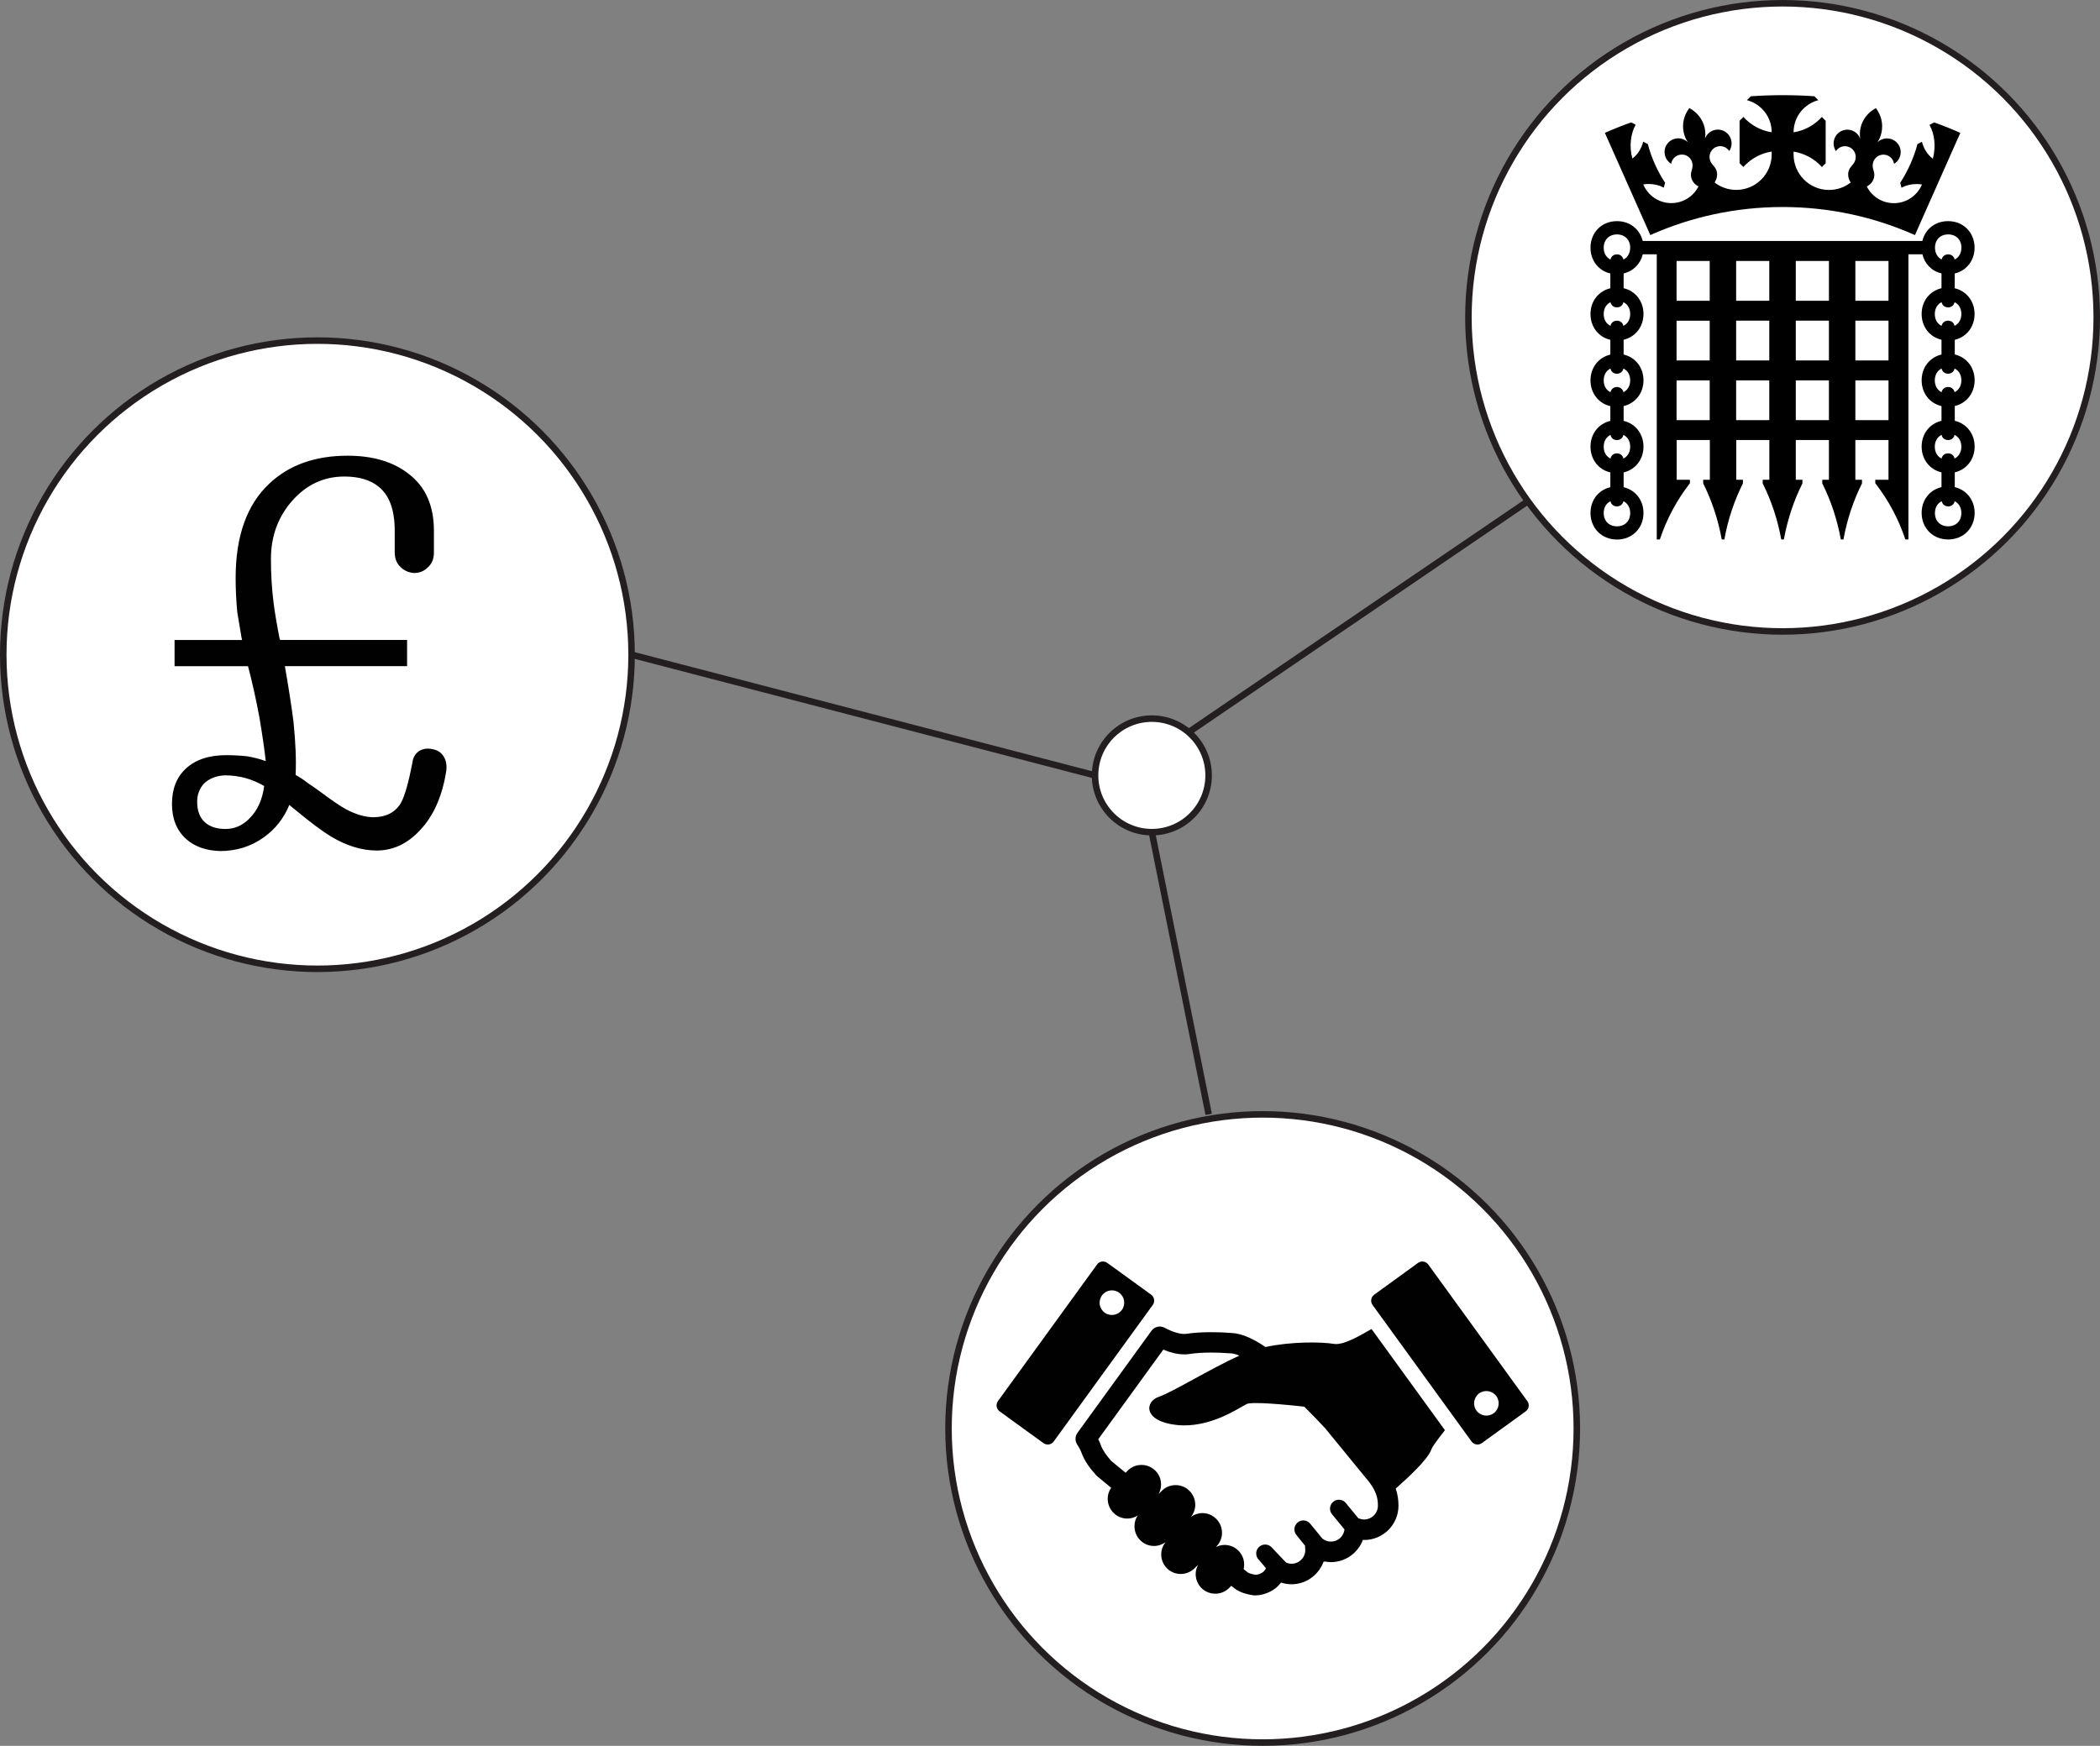 <?xml version="1.0" encoding="UTF-8"?>
<svg id="Layer_2" data-name="Layer 2" xmlns="http://www.w3.org/2000/svg" viewBox="0 0 322.52 268.18">
  <rect x="0" y="0" width="322.52" height="268.18" fill="#808080" stroke="none"/>
  <defs>
    <style>
      .cls-1 {
        fill: none;
      }

      .cls-1, .cls-2 {
        stroke: #231f20;
        stroke-miterlimit: 10;
      }

      .cls-2 {
        fill: #fff;
      }

      .cls-3 {
        fill: #010101;
      }

      .cls-3, .cls-4 {
        stroke-width: 0px;
      }
    </style>
  </defs>
  <g id="Layer_1-2" data-name="Layer 1">
    <g>
      <g>
        <circle class="cls-2" cx="273.77" cy="48.75" r="48.25"/>
        <path class="cls-4" d="m297.02,18.82l-.69.36h0c.8,1.43,1.01,3.31.52,5.2-.82-.61-1.4-1.53-1.68-2.6l-.69.36h0c-.27,1.04-.64,2.07-1.09,3.08-.45,1-.97,1.96-1.55,2.85v.02s.19.74.19.74c.7-.36,1.48-.56,2.32-.56.28,0,.56.02.83.07-.71,1.68-2.37,2.87-4.31,2.87-1.82,0-3.4-1.04-4.17-2.57.55-.26.98-.75,1.12-1.39.2-.89-.37-1.31-.17-2.2.2-.89,1.07-1.45,1.96-1.26.69.15,1.18.71,1.28,1.38.48-.29.84-.76.97-1.35.25-1.14-.47-2.26-1.6-2.51-.72-.16-1.44.08-1.93.56.3-.45.51-.95.63-1.5.3-1.35-.06-2.71-.86-3.76-1.17.62-2.06,1.7-2.36,3.05-.12.55-.13,1.1-.05,1.63-.24-.64-.79-1.16-1.52-1.32-1.14-.25-2.26.47-2.51,1.61-.13.59,0,1.17.31,1.63.37-.56,1.05-.87,1.74-.71.89.19,1.45,1.07,1.26,1.97-.2.89-.88,1.03-1.08,1.92-.12.52-.01,1.05.24,1.47,0,0,.04.06.11.17-.92.72-2.08,1.15-3.34,1.15-3,0-5.44-2.44-5.44-5.45v-.44c1.71.27,3.24,1.13,4.35,2.37l.58-.58v-6.52l-.59-.59c-1.11,1.23-2.63,2.09-4.34,2.36h0c0-2.38,1.61-4.37,3.8-4.94l-.6-.6c-1.61-.12-3.24-.17-4.88-.17s-3.27.06-4.88.17l-.6.6c2.19.57,3.8,2.56,3.8,4.93h0c-1.71-.27-3.23-1.12-4.34-2.36l-.59.59v6.52l.58.58c1.11-1.24,2.63-2.1,4.35-2.37v.44c0,3.01-2.44,5.45-5.44,5.45-1.25,0-2.4-.42-3.32-1.13.05-.12.09-.19.09-.19.26-.43.36-.95.24-1.47-.19-.89-.88-1.03-1.08-1.92-.2-.89.37-1.77,1.25-1.97.69-.15,1.37.15,1.74.71.31-.46.44-1.05.31-1.63-.25-1.14-1.38-1.86-2.51-1.61-.72.16-1.27.67-1.52,1.32.08-.53.07-1.08-.05-1.63-.3-1.35-1.19-2.43-2.36-3.05-.8,1.05-1.16,2.4-.86,3.76.12.55.34,1.06.64,1.5-.49-.48-1.21-.72-1.93-.56-1.14.25-1.86,1.38-1.6,2.51.13.59.49,1.07.97,1.35.09-.66.59-1.23,1.28-1.38.89-.2,1.77.37,1.96,1.26.19.89-.37,1.31-.17,2.2.14.64.57,1.14,1.12,1.39-.77,1.52-2.35,2.57-4.17,2.57-1.94,0-3.61-1.18-4.31-2.87.27-.04.55-.07.83-.07.84,0,1.63.2,2.32.56l.19-.74v-.02c-.59-.89-1.11-1.85-1.56-2.85-.45-1.01-.81-2.04-1.09-3.08h0s-.7-.37-.7-.37c-.28,1.07-.85,1.99-1.67,2.6-.5-1.89-.28-3.77.51-5.2h0s-.69-.36-.69-.36c-1.21.42-2.85,1.08-4.04,1.61l6.98,15.7c6.21-2.77,13.08-4.31,20.32-4.31s14.11,1.54,20.32,4.31l6.97-15.7c-1.19-.53-2.82-1.2-4.04-1.61m3.19,33.38v2.27c1.82.43,3.05,2,3.05,3.96s-1.23,3.53-3.05,3.96v2.27c1.82.43,3.05,2,3.05,3.96s-1.23,3.53-3.05,3.96v2.27c1.82.43,3.05,2,3.05,3.96,0,2.31-1.7,4.08-4.07,4.08s-4.07-1.77-4.07-4.08c0-1.96,1.22-3.54,3.05-3.96v-2.27c-1.83-.43-3.05-2-3.05-3.96s1.22-3.53,3.05-3.96v-2.26c-1.83-.43-3.05-2-3.05-3.96s1.22-3.53,3.05-3.96v-2.27c-1.83-.42-3.05-2-3.05-3.96s1.22-3.53,3.05-3.96v-2.27c-1.5-.35-2.59-1.47-2.93-2.94h-2.15v43.81h-.47c-1.05-3.16-2.62-6.07-4.62-8.64v-.53h2.03v-6.11h-5.09v6.11h1.02v.56c-1.32,2.63-2.29,5.53-2.85,8.61h-.4c-.56-3.08-1.53-5.98-2.85-8.61v-.56h1.02v-6.11h-5.09v6.11h1.02v.56c-1.32,2.63-2.29,5.53-2.85,8.61h-.4c-.56-3.08-1.53-5.98-2.85-8.61v-.56h1.02v-6.11h-5.08v6.11h1.02v.56c-1.32,2.63-2.3,5.53-2.85,8.61h-.4c-.56-3.08-1.53-5.98-2.85-8.61v-.56h1.02v-6.11h-5.09v6.11h2.03v.53c-2,2.57-3.57,5.49-4.62,8.64h-.47v-43.81h-2.15c-.35,1.47-1.44,2.59-2.94,2.94v2.27c1.82.43,3.05,2,3.05,3.96s-1.23,3.53-3.05,3.96v2.27c1.82.43,3.05,2,3.05,3.96s-1.23,3.53-3.05,3.96v2.27c1.82.43,3.05,2,3.05,3.96s-1.23,3.53-3.05,3.96v2.27c1.82.43,3.05,2,3.05,3.96,0,2.31-1.7,4.08-4.07,4.08s-4.07-1.77-4.07-4.08c0-1.96,1.23-3.54,3.05-3.96v-2.27c-1.83-.43-3.05-2-3.05-3.96s1.23-3.53,3.05-3.96v-2.26c-1.83-.43-3.05-2-3.05-3.96s1.23-3.53,3.05-3.96v-2.27c-1.83-.42-3.05-2-3.05-3.96s1.23-3.53,3.05-3.96v-2.27c-1.83-.43-3.05-2-3.05-3.96,0-2.31,1.69-4.08,4.07-4.08,2,0,3.53,1.27,3.95,3.05h42.95c.42-1.79,1.94-3.05,3.95-3.05,2.37,0,4.07,1.77,4.07,4.08,0,1.96-1.23,3.53-3.05,3.96v2.27c1.82.43,3.05,2,3.05,3.96s-1.23,3.53-3.05,3.96m-50.88,24.79c-.09.46-.48.8-1,.8s-.9-.33-.99-.8c-.64.32-1.04.97-1.04,1.82,0,1.22.82,2.04,2.04,2.04s2.03-.82,2.03-2.04c0-.84-.39-1.5-1.04-1.82m0-10.19c-.09.46-.48.8-1,.8s-.9-.33-.99-.8c-.64.32-1.04.97-1.04,1.82s.39,1.5,1.04,1.82c.09-.47.48-.8.99-.8s.9.33,1,.8c.64-.32,1.04-.98,1.04-1.82s-.39-1.49-1.04-1.82m0-10.19c-.09.46-.48.8-1,.8s-.9-.33-.99-.8c-.64.32-1.04.97-1.04,1.82s.39,1.5,1.04,1.82c.09-.46.48-.8.99-.8s.9.33,1,.8c.64-.32,1.04-.97,1.04-1.82s-.39-1.5-1.04-1.82m1.04-18.56c0-1.22-.82-2.04-2.03-2.04s-2.04.82-2.04,2.04c0,.84.39,1.5,1.04,1.82.09-.46.48-.8.99-.8s.9.33,1,.8c.64-.32,1.04-.97,1.04-1.82m12.21,20.38h-5.09v6.11h5.09v-6.11Zm0-9.17h-5.09v6.11h5.09v-6.11Zm0-9.17h-5.09v6.11h5.09v-6.11Zm9.15,18.34h-5.09v6.11h5.09v-6.11Zm0-9.17h-5.09v6.11h5.09v-6.11Zm0-9.17h-5.09v6.11h5.09v-6.11Zm9.16,18.34h-5.09v6.11h5.09v-6.11Zm0-9.17h-5.09v6.11h5.09v-6.11Zm0-9.17h-5.09v6.11h5.09v-6.11Zm9.15,18.34h-5.09v6.11h5.09v-6.11Zm0-9.17h-5.09v6.11h5.09v-6.11Zm0-9.17h-5.09v6.11h5.09v-6.11Zm8.16-.22c.09-.46.48-.8,1-.8s.9.33,1,.8c.64-.32,1.04-.97,1.04-1.82,0-1.22-.82-2.04-2.03-2.04s-2.03.82-2.03,2.04c0,.84.39,1.5,1.04,1.82m1.99,37.12c-.09.46-.48.8-1,.8s-.9-.33-1-.8c-.64.32-1.04.97-1.04,1.82,0,1.22.82,2.04,2.03,2.04s2.03-.82,2.03-2.04c0-.84-.39-1.5-1.04-1.82m0-10.19c-.09.46-.48.8-1,.8s-.9-.33-1-.8c-.64.32-1.04.97-1.04,1.82s.39,1.5,1.04,1.82c.09-.47.48-.8,1-.8s.9.33,1,.8c.64-.32,1.04-.98,1.04-1.82s-.39-1.49-1.04-1.82m0-10.19c-.09.46-.48.8-1,.8s-.9-.33-1-.8c-.64.32-1.04.97-1.04,1.82s.39,1.5,1.04,1.82c.09-.46.48-.8,1-.8s.9.33,1,.8c.64-.32,1.04-.97,1.04-1.82s-.39-1.5-1.04-1.82m-50.86-10.19c-.09.47-.48.8-1,.8s-.9-.33-.99-.8c-.64.32-1.04.97-1.04,1.82s.39,1.5,1.04,1.82c.09-.46.48-.8.99-.8s.9.33,1,.8c.64-.32,1.04-.97,1.04-1.82s-.39-1.5-1.04-1.82m50.86,0c-.09.47-.48.8-1,.8s-.9-.33-1-.8c-.64.32-1.04.97-1.04,1.82s.39,1.5,1.04,1.82c.09-.46.48-.8,1-.8s.9.33,1,.8c.64-.32,1.04-.97,1.04-1.82s-.39-1.5-1.04-1.82"/>
      </g>
      <g>
        <circle class="cls-2" cx="48.75" cy="100.57" r="48.25"/>
        <path class="cls-3" d="m68.05,116.07c-.39-.55-.94-.88-1.65-.99-.71-.17-1.37-.08-1.98.25-.6.39-.96.96-1.07,1.73-.6,3.18-1.21,5.3-1.81,6.34-.88,1.43-2.31,2.14-4.28,2.14-1.32-.05-2.69-.46-4.12-1.23-.82-.44-2.11-1.32-3.87-2.63-.82-.6-1.46-1.04-1.89-1.32-.71-.55-1.37-.99-1.98-1.32.11-2.25,0-4.99-.33-8.23-.33-2.52-.77-5.35-1.32-8.48h18.77v-4.03h-19.51l-.08-.25c-.44-2.25-.74-4.06-.91-5.43-.28-2.19-.41-4.44-.41-6.75,0-3.51,1.1-6.5,3.29-8.97,2.19-2.47,4.86-3.7,7.98-3.7,2.25,0,4,.52,5.27,1.56,1.65,1.32,2.47,3.57,2.47,6.75v3.29c0,.99.3,1.76.91,2.31.55.55,1.23.85,2.06.91.82,0,1.51-.27,2.06-.82.66-.55.99-1.32.99-2.31v-3.37c0-3.84-1.29-6.75-3.87-8.72-2.36-1.86-5.49-2.8-9.38-2.8-4.99,0-9,1.43-12.02,4.28-3.46,3.24-5.18,8.07-5.18,14.48,0,1.76.08,3.51.25,5.27.17.99.38,2.31.66,3.95l.08.33h-10.37v4.03h11.28c.6,2.25,1.18,4.83,1.73,7.74.49,2.91.82,5.18.99,6.83-.93-.33-1.89-.58-2.88-.74-1.04-.11-2.11-.17-3.21-.17-2.63,0-4.69.69-6.17,2.06-1.43,1.32-2.14,3.13-2.14,5.43s.74,4.12,2.22,5.43c1.32,1.15,3.04,1.75,5.18,1.81,2.52,0,4.77-.71,6.75-2.14,1.75-1.26,3.04-2.91,3.87-4.94l.91.74c2.31,1.92,4.14,3.29,5.51,4.12,2.41,1.43,4.75,2.14,6.99,2.14,2.52,0,4.75-1.04,6.67-3.13,2.08-2.19,3.43-5.24,4.03-9.14.11-.93-.06-1.7-.49-2.31Zm-29.79,9.71c-1.04,1.04-2.25,1.56-3.62,1.56s-2.36-.33-3.13-.99c-.82-.71-1.23-1.78-1.23-3.21,0-1.04.33-1.94.99-2.72.82-.82,1.92-1.26,3.29-1.32,1.04,0,2.08.14,3.13.41.99.28,1.95.69,2.88,1.23-.28,2.14-1.05,3.82-2.31,5.02Z"/>
      </g>
      <g>
        <circle class="cls-2" cx="193.92" cy="219.43" r="48.25"/>
        <g>
          <path class="cls-3" d="m204.88,206.44c-2.01-.33-6.63-.37-10.52.48-.25-.16-.5-.33-.75-.49-.75-.46-1.49-.85-2.22-1.14-.71-.28-1.42-.48-2.16-.52h0c-1.11-.09-2.19-.13-3.18-.13-1.51,0-2.8.09-3.75.24h0c-.13.02-.28.03-.43.03-.82,0-1.96-.38-3-.95-.7-.37-1.56-.18-2.03.47l-11.36,15.67c-.39.53-.4,1.26-.04,1.81.29.43.53.88.69,1.33.23.63.56,1.21.94,1.77.38.56.82,1.1,1.28,1.61l.18.17s.82.67,2.12,1.75c-.34.49-.53,1.07-.53,1.68,0,.8.3,1.56.86,2.14.57.58,1.34.91,2.15.91.57,0,1.12-.16,1.6-.47-.32.48-.5,1.04-.5,1.63,0,.8.3,1.56.86,2.14.57.59,1.34.91,2.15.91.64,0,1.25-.21,1.76-.58-.93,1.17-.88,2.88.19,3.98.57.58,1.34.9,2.15.9h0c.79,0,1.54-.31,2.11-.86l.56-.55c-.23.43-.37.9-.38,1.4,0,.8.3,1.56.86,2.14.57.58,1.34.9,2.15.9s1.54-.3,2.12-.87l.34-.34c.17.13.32.25.45.35.1.08.19.14.27.2l.12.08.17.1c.64.35,1.25.5,1.73.61.24.05.45.08.6.11l.19.02h.06s.02,0,.02,0h.01s.02,0,.02,0h.02s0,0,.11,0h.11c1.06-.08,2.07-.45,2.89-1.08.33-.25.62-.56.87-.89.51.16,1.05.26,1.61.26,2.27,0,4.18-1.45,4.92-3.46.08,0,.16,0,.25-.03.29.05.58.09.88.09,2.25,0,4.16-1.42,4.91-3.41,0,0,.01,0,.02-.01l.18.02c2.91,0,5.27-2.36,5.27-5.27,0-.81-.11-1.7-.42-2.63,2-1.77,4.93-4.49,5.45-5.97.25-.71,1.69-2.42,2.1-3l-11.27-15.54c-1.44.81-4.23,2.54-5.77,2.29Zm6.74,24.86c0,1.16-.94,2.1-2.11,2.11-.29,0-.56-.06-.81-.16-.03-.01-.05-.01-.08-.02l-1.95-2.38c-.49-.57-1.36-.64-1.93-.14-.57.49-.64,1.36-.14,1.93l1.89,2.3c-.12,1.05-1,1.87-2.08,1.87-.51,0-.97-.18-1.34-.49l-1.87-2.29c-.49-.57-1.36-.64-1.93-.14-.57.49-.64,1.36-.14,1.93l1.31,1.63c0,.1-.01.2,0,.3.02.13.03.24.03.35,0,1.16-.94,2.1-2.11,2.11-.3,0-.58-.07-.84-.18l-2.28-2.4c-.55-.52-1.42-.49-1.94.06-.52.55-.49,1.42.06,1.94l1.07,1.26c-.11.23-.25.44-.47.61-.28.21-.66.36-1.1.41-.13-.02-.3-.05-.51-.1-.26-.06-.52-.15-.66-.23-.05-.04-.17-.13-.35-.27-.1-.08-.22-.17-.34-.27.23-.97-.02-2.04-.77-2.81-.57-.58-1.34-.91-2.15-.91-.46,0-.9.11-1.31.31h-.01s.01-.03.01-.03c.57-.56.9-1.32.91-2.12,0-.8-.3-1.56-.86-2.14-.57-.58-1.34-.91-2.15-.91-.64,0-1.24.21-1.76.58.41-.52.65-1.15.66-1.83,0-.8-.3-1.56-.86-2.14-.57-.59-1.34-.91-2.15-.91s-1.54.3-2.11.86l-.51.51c.63-1.14.48-2.59-.47-3.56-.57-.58-1.34-.91-2.15-.91s-1.54.3-2.11.86l-.34.34c-.24-.2-.47-.39-.68-.56-.78-.64-1.31-1.08-1.53-1.26-.36-.42-.7-.83-.96-1.22-.28-.41-.48-.79-.57-1.05-.13-.37-.29-.72-.46-1.05l9.99-13.77c.99.41,2.07.72,3.23.73.31,0,.63-.02.95-.08h0c.66-.11,1.85-.2,3.22-.2.91,0,1.9.04,2.92.12h.07c.25.01.67.1,1.17.3l.11.05c-4.27,1.93-10.31,5.63-12.3,6.3-2.27.76-2.46,3.78,2.65,4.35,5.11.57,9.64-2.65,10.78-3.21.81-.41,5.99.09,8.85.4,1.26,1.25,2.37,2.41,3.18,3.28l6.29,7.69.03.03c.81.93,1.24,1.69,1.49,2.34.25.65.32,1.21.32,1.85Z"/>
          <path class="cls-3" d="m234.56,215.22l-15.2-20.97c-.37-.51-1.08-.62-1.58-.25l-6.73,4.88c-.51.37-.62,1.08-.25,1.58l15.2,20.97c.37.51,1.08.62,1.58.25l6.74-4.88c.51-.37.62-1.08.25-1.58Zm-5.17,1.88c-.84.61-2.03.42-2.64-.42-.61-.84-.42-2.03.42-2.64.85-.61,2.03-.42,2.64.42.61.85.42,2.03-.42,2.64Z"/>
          <path class="cls-3" d="m176.8,198.88l-6.74-4.88c-.51-.37-1.22-.26-1.58.25l-15.21,20.97c-.37.51-.25,1.22.25,1.58l6.73,4.88c.51.37,1.22.25,1.58-.25l15.21-20.97c.37-.51.26-1.22-.25-1.58Zm-4.5,2.34c-.61.84-1.8,1.03-2.64.42-.85-.61-1.03-1.8-.42-2.64.61-.85,1.8-1.04,2.64-.42.85.61,1.03,1.79.42,2.64Z"/>
        </g>
      </g>
      <circle class="cls-2" cx="176.9" cy="119.11" r="8.72"/>
      <line class="cls-1" x1="97" y1="100.57" x2="168.18" y2="119.11"/>
      <line class="cls-1" x1="234.66" y1="76.99" x2="182.56" y2="112.47"/>
      <line class="cls-1" x1="176.9" y1="127.83" x2="185.63" y2="171.18"/>
    </g>
  </g>
</svg>
